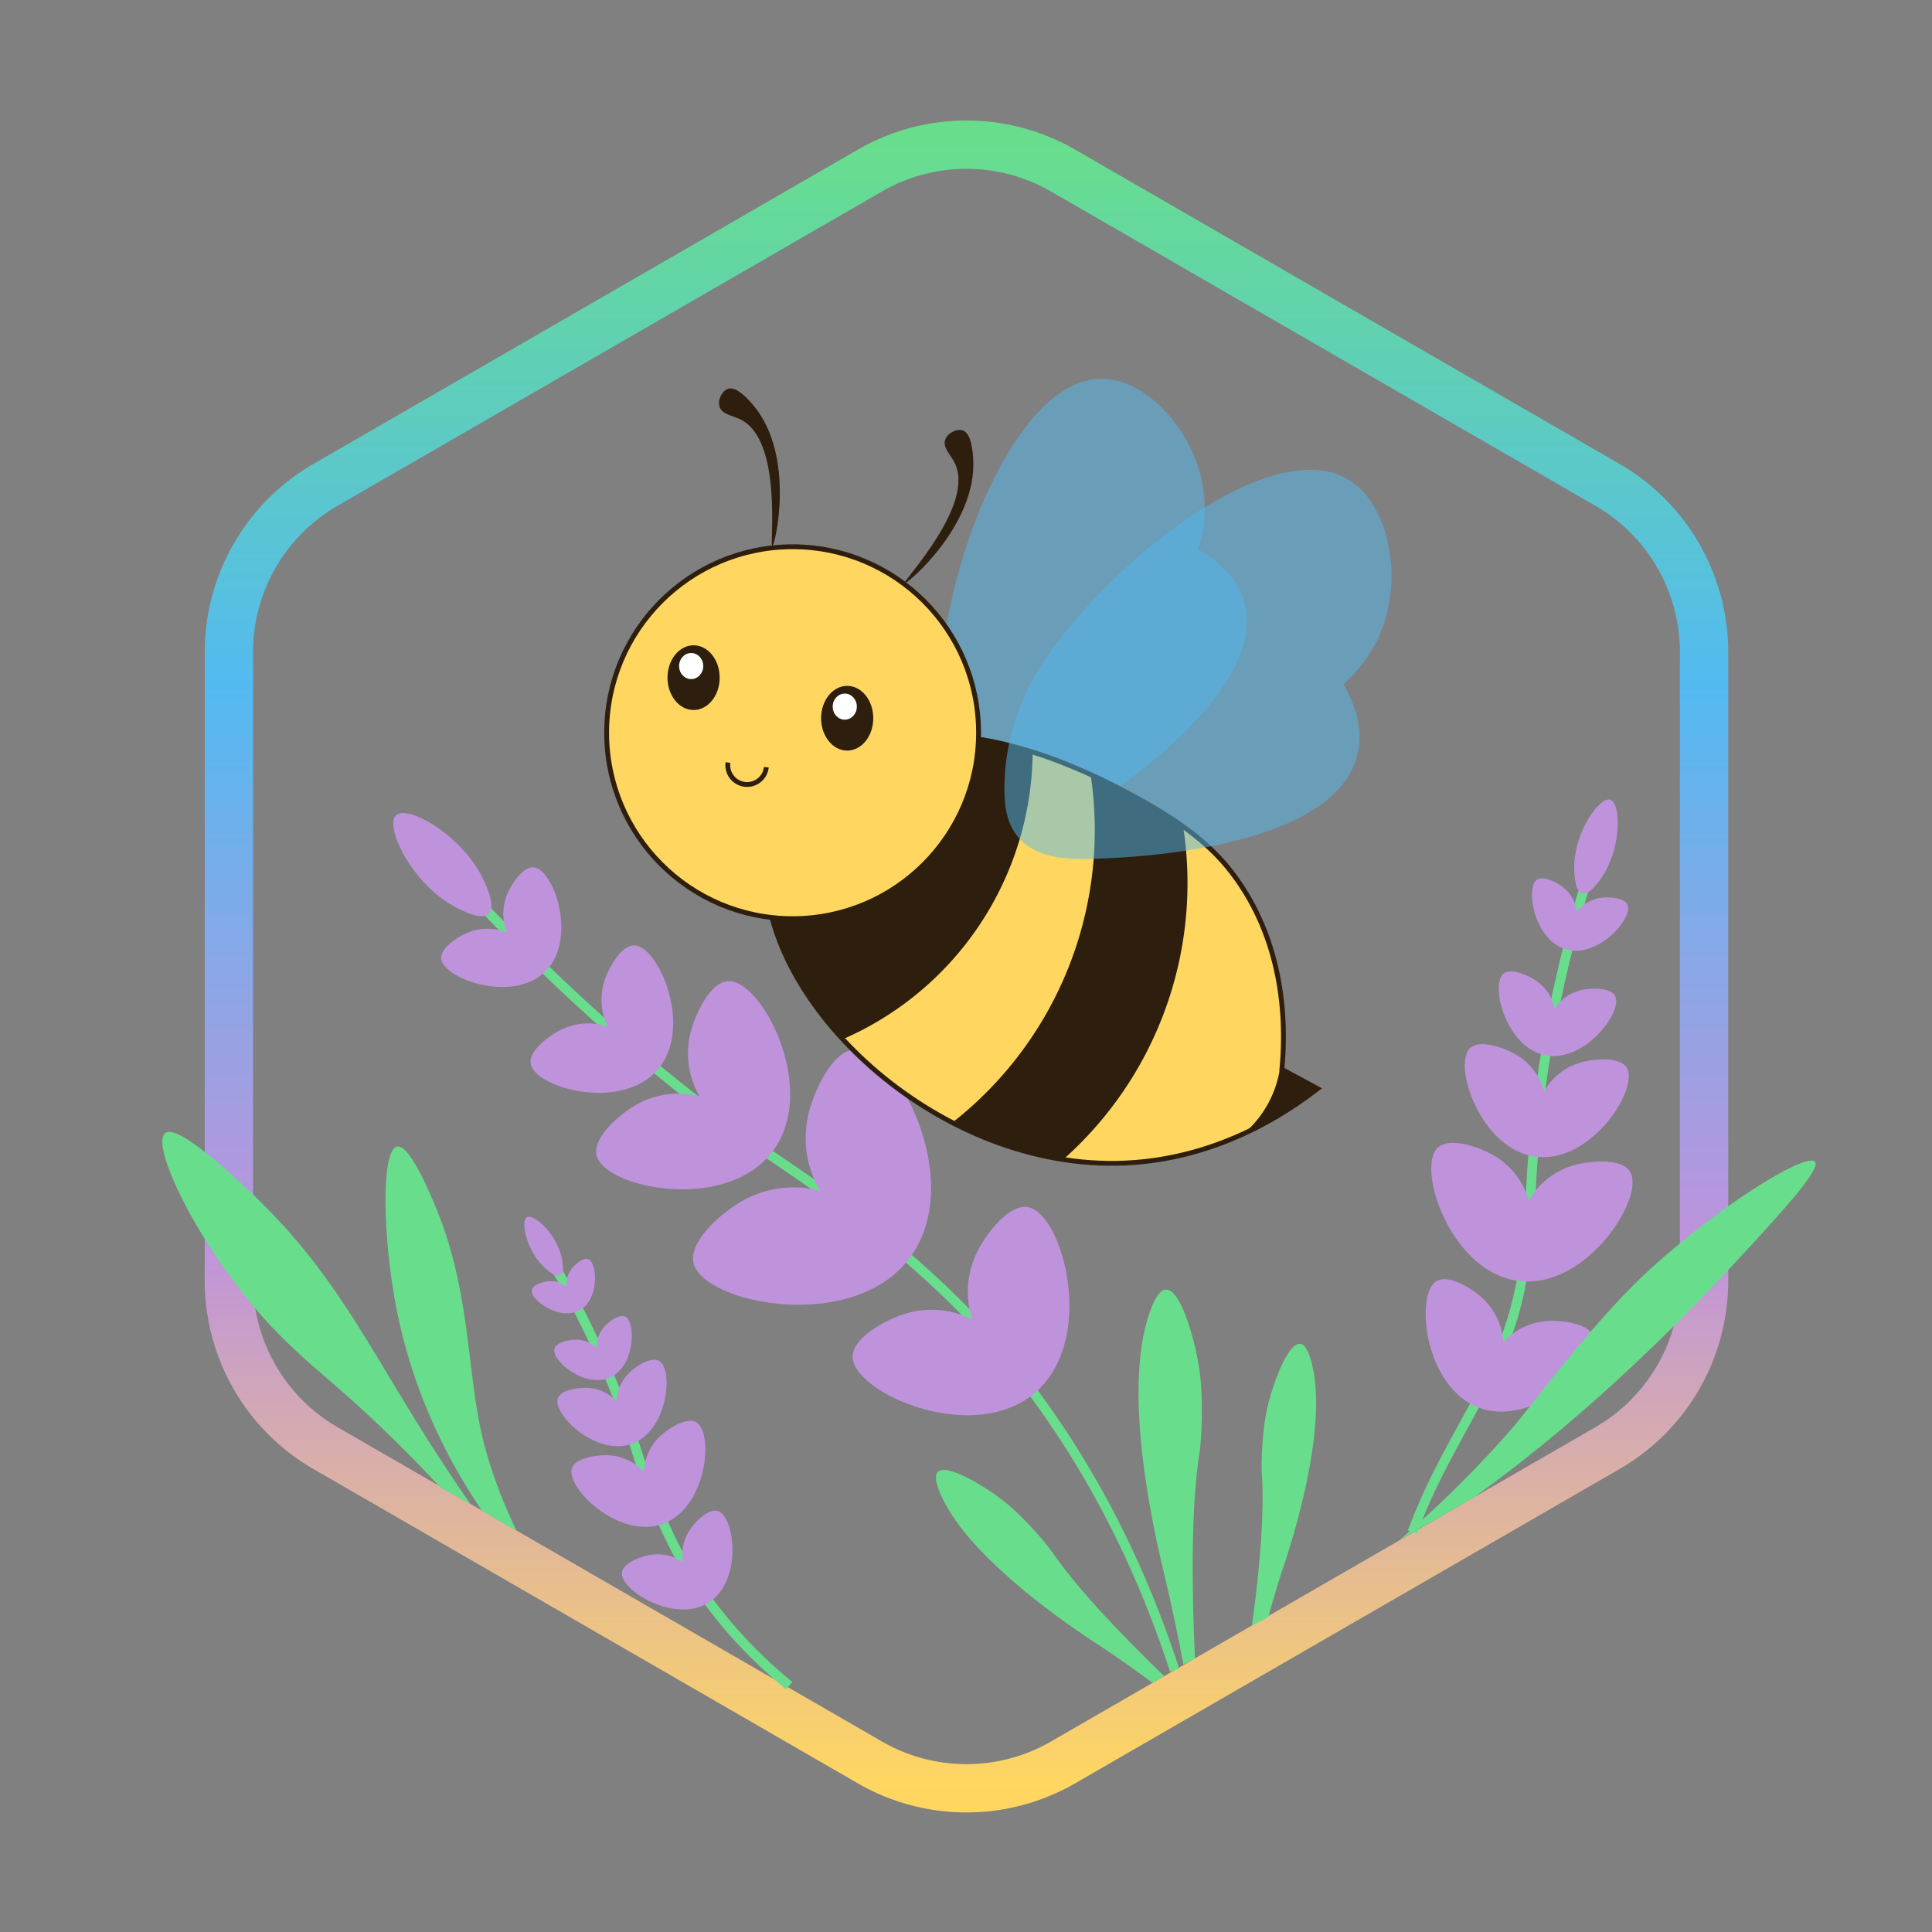 <svg id="Lavender" xmlns="http://www.w3.org/2000/svg" xmlns:xlink="http://www.w3.org/1999/xlink" width="250" height="250" viewBox="0 0 2000 2000">
  <rect x="0" y="0" width="2000" height="2000" fill="#808080" stroke="none"/>
  <defs>
    <style>
      .cls-1, .cls-10, .cls-2 {
        fill: none;
      }

      .cls-1 {
        stroke-width: 50px;
        stroke: url(#linear-gradient);
      }

      .cls-1, .cls-10, .cls-11, .cls-2, .cls-3, .cls-4, .cls-5, .cls-6 {
        fill-rule: evenodd;
      }

      .cls-2 {
        stroke: #68de8d;
        stroke-width: 10px;
      }

      .cls-3 {
        fill: #bf93dc;
      }

      .cls-4 {
        fill: #53baf1;
        opacity: 0.5;
      }

      .cls-5, .cls-7 {
        fill: #ffd760;
      }

      .cls-10, .cls-5, .cls-7 {
        stroke: #2e1e0e;
        stroke-width: 5px;
      }

      .cls-6, .cls-8 {
        fill: #2e1e0e;
      }

      .cls-9 {
        fill: #fff;
      }

      .cls-11 {
        fill: #68de8d;
      }
    </style>
    <linearGradient id="linear-gradient" x1="1000.499" y1="1851.25" x2="1000.499" y2="149.781" gradientUnits="userSpaceOnUse">
      <stop offset="0" stop-color="#ffd760"/>
      <stop offset="0.33" stop-color="#bf93dc"/>
      <stop offset="0.67" stop-color="#53baf1"/>
      <stop offset="1" stop-color="#68de8d"/>
    </linearGradient>
  </defs>
  <path id="Polygon_1" data-name="Polygon 1" class="cls-1" d="M1764.06,1325.87a199.988,199.988,0,0,1-100,173.2L1100.5,1824.44a199.983,199.983,0,0,1-200,0L336.945,1499.07a199.987,199.987,0,0,1-100-173.2V675.133a200,200,0,0,1,100-173.205L900.5,176.56a200,200,0,0,1,200,0l563.56,325.368a200,200,0,0,1,100,173.205V1325.87Z"/>
  <path id="Stalk" class="cls-2" d="M1216,1729c-42.75-131.26-107.75-250.13-199-352-69.136-77.18-159.9-140.87-206-172-130.13-87.87-251.327-197.42-365-325"/>
  <path id="Petals_copy" data-name="Petals copy" class="cls-3" d="M1071.37,1441.84c-63.81,54.57-185.93.62-188.693-36-1.522-20.18,32.958-38.96,53.2-45.5a93.648,93.648,0,0,1,70.5,5.5,93.652,93.652,0,0,1,5.5-70.5c9.59-18.98,33.49-50.13,53.19-45.49C1100.81,1258.25,1135.18,1387.26,1071.37,1441.84Z"/>
  <path id="Petals_copy_2" data-name="Petals copy 2" class="cls-3" d="M941.4,1302.65c-58.865,77.82-210.9,46.93-223.141,6.05-6.746-22.53,27.725-52.42,49.073-64.87a108.84,108.84,0,0,1,81.391-11.29,108.806,108.806,0,0,1-11.286-81.39c6.175-23.93,25.557-65.23,49.074-64.87C929.183,1086.93,1000.27,1224.83,941.4,1302.65Z"/>
  <path id="Petals_copy_3" data-name="Petals copy 3" class="cls-3" d="M799.707,1192.04c-47.975,63.42-171.887,38.25-181.862,4.93-5.5-18.36,22.6-42.72,40-52.87a88.69,88.69,0,0,1,66.334-9.2,88.666,88.666,0,0,1-9.2-66.33c5.032-19.51,20.828-53.17,40-52.87C789.746,1016.23,847.682,1128.62,799.707,1192.04Z"/>
  <path id="Petals_copy_4" data-name="Petals copy 4" class="cls-3" d="M680.4,1107.76c-37.786,43.06-125.491,18.49-130.914-5.97-2.989-13.48,18.47-29.51,31.5-35.89a63.883,63.883,0,0,1,48.138-3.14,63.889,63.889,0,0,1-3.137-48.14c4.636-13.75,17.747-37.105,31.5-35.891C682.449,980.932,718.191,1064.71,680.4,1107.76Z"/>
  <path id="Petals_copy_5" data-name="Petals copy 5" class="cls-3" d="M564.364,1005.71c-33.747,33.22-104.578,7.68-107.576-12.809-1.652-11.295,17.006-23.219,28.134-27.7a52.81,52.81,0,0,1,39.878.314,52.807,52.807,0,0,1,.313-39.878c4.65-11.057,16.867-29.525,28.134-27.695C573.689,901.265,598.111,972.489,564.364,1005.71Z"/>
  <path id="Top_Petal" data-name="Top Petal" class="cls-3" d="M506,946c8.5-8.116-4.712-34.292-9-42-23.463-42.177-75.471-70.761-87-60-11.447,10.685,12.889,64,53,90C472.441,940.119,497.6,954.023,506,946Z"/>
  <path id="Stalk-2" data-name="Stalk" class="cls-2" d="M1462,1586c2.59-6.72,5.23-13.3,8-20,25.77-62.25,60.3-111.23,83.06-165.81,30.35-72.79,29.26-136.55,33.06-191.01,7.9-113.15,32.58-228.555,71.25-345.77"/>
  <path id="Petals_copy-2" data-name="Petals copy" class="cls-3" d="M1532.18,1457.64c-57.21-20.17-67.63-116.05-45.73-131.01,12.07-8.25,36.28,6.52,47.69,16.81a67.636,67.636,0,0,1,22.05,46.07,67.607,67.607,0,0,1,46.07-22.05c15.34-.87,43.46,2.81,47.69,16.81C1657.62,1409.66,1589.38,1477.8,1532.18,1457.64Z"/>
  <path id="Petals_copy_2-2" data-name="Petals copy 2" class="cls-3" d="M1572.22,1326.03c-69.95-8.67-105.62-114.91-84.48-137.34,11.65-12.37,42.81-1.62,58.31,7.22a78.62,78.62,0,0,1,36.49,46.82,78.6,78.6,0,0,1,46.82-36.49c17.2-4.79,50.03-7.61,58.31,7.23C1702.69,1240.39,1642.16,1334.7,1572.22,1326.03Z"/>
  <path id="Petals_copy_3-2" data-name="Petals copy 3" class="cls-3" d="M1590.15,1197.43c-57.01-7.07-86.08-93.65-68.85-111.94,9.49-10.08,34.88-1.32,47.52,5.89a64.017,64.017,0,0,1,29.74,38.16,64.034,64.034,0,0,1,38.16-29.74c14.01-3.91,40.77-6.2,47.52,5.89C1696.48,1127.63,1647.15,1204.5,1590.15,1197.43Z"/>
  <path id="Petals_copy_4-2" data-name="Petals copy 4" class="cls-3" d="M1599.71,1092.35c-40.59-8.06-56.94-71.79-43.61-84.02,7.35-6.75,25.13.87,33.84,6.72a46.145,46.145,0,0,1,19.37,28.96,46.158,46.158,0,0,1,28.96-19.37c10.28-2.07,29.62-2.32,33.84,6.72C1679.76,1047.77,1640.29,1100.41,1599.71,1092.35Z"/>
  <path id="Petals_copy_5-2" data-name="Petals copy 5" class="cls-3" d="M1621.56,982.884c-32.98-9.09-42.62-62.618-30.89-71.9,6.47-5.117,20.67,2.238,27.49,7.578a38.138,38.138,0,0,1,14.23,25.05,38.139,38.139,0,0,1,25.05-14.224c8.59-1.09,24.56-.129,27.49,7.578C1690.25,950.948,1654.54,991.974,1621.56,982.884Z"/>
  <path id="Top_Petal-2" data-name="Top Petal" class="cls-3" d="M1637.79,924.8c8.15,2.381,19.74-15.347,23.01-20.815,17.89-29.924,16.96-72.782,6.06-76.1-10.82-3.294-35.36,31.2-37.11,65.688C1629.34,901.684,1629.74,922.443,1637.79,924.8Z"/>
  <path id="Stalk-3" data-name="Stalk" class="cls-2" d="M817,1745c-42.025-34.36-77.88-74.56-106.162-121.17-26.679-43.96-45.059-100-51.91-122.14-22.955-74.19-57.453-147.25-101.559-219.33"/>
  <path id="Petals_copy-3" data-name="Petals copy" class="cls-3" d="M733.74,1658.85c34.974-22.38,26.928-87.92,9.99-94.47-9.335-3.61-23.163,10.02-29.157,18.66a46.324,46.324,0,0,0-7.5,34.16,46.326,46.326,0,0,0-34.157-7.49c-10.359,1.82-28.527,8.67-29.156,18.66C642.623,1646.49,698.766,1681.24,733.74,1658.85Z"/>
  <path id="Petals_copy_2-3" data-name="Petals copy 2" class="cls-3" d="M686.471,1577.4c45.267-16.72,52.425-93.11,34.828-104.76-9.7-6.42-28.785,5.62-37.737,13.94a53.8,53.8,0,0,0-17,36.91,53.781,53.781,0,0,0-36.91-17c-12.213-.51-34.54,2.75-37.737,13.94C586.113,1540.72,641.2,1594.12,686.471,1577.4Z"/>
  <path id="Petals_copy_3-3" data-name="Petals copy 3" class="cls-3" d="M654.41,1494.48c36.892-13.62,42.726-75.88,28.384-85.37-7.9-5.24-23.459,4.57-30.756,11.35a43.872,43.872,0,0,0-13.855,30.09,43.84,43.84,0,0,0-30.082-13.86c-9.953-.41-28.149,2.24-30.756,11.36C572.617,1464.59,617.517,1508.11,654.41,1494.48Z"/>
  <path id="Petals_copy_4-3" data-name="Petals copy 4" class="cls-3" d="M631.605,1425.94c25.792-11.72,26.726-56.75,15.925-62.82-5.953-3.35-16.615,4.51-21.5,9.77a31.573,31.573,0,0,0-8.38,22.33,31.616,31.616,0,0,0-22.337-8.38c-7.172.23-20.106,3.09-21.5,9.77C571.278,1408.74,605.813,1437.66,631.605,1425.94Z"/>
  <path id="Petals_copy_5-3" data-name="Petals copy 5" class="cls-3" d="M599.92,1356.4c20.559-11.22,18.616-48.41,9.345-52.76-5.109-2.4-13.426,4.72-17.139,9.35a26.114,26.114,0,0,0-5.563,18.92,26.117,26.117,0,0,0-18.921-5.56c-5.9.61-16.392,3.75-17.14,9.35C549.146,1345.85,579.361,1367.61,599.92,1356.4Z"/>
  <path id="Top_Petal-3" data-name="Top Petal" class="cls-3" d="M580.016,1320.22c-5.059,2.86-15.557-7.15-18.591-10.28-16.6-17.15-22.685-45.86-15.94-49.78,6.7-3.88,28.448,15.27,35.01,37.98C582.039,1303.49,585.018,1317.39,580.016,1320.22Z"/>
  <path id="Left_Wing" data-name="Left Wing" class="cls-4" d="M1041.35,863.954c20.78,6.754,42.74-1.027,65.29-14.507,17.58-10.509,216.19-132.2,179.68-231.544-7.13-19.411-22.57-35.725-46.12-49.1,7.67-24.919,8.98-50.52,3.08-75.043-12.34-51.386-56.62-100.454-101.16-101.693C1050.98,389.53,976.765,587.528,973.1,708.149A225.482,225.482,0,0,0,1004.29,829.5C1015.34,848.306,1026.98,859.282,1041.35,863.954Z"/>
  <g id="Body">
    <path id="Body-2" data-name="Body" class="cls-5" d="M793,909c4.428,136.26,180.935,302.96,371,295,71.73-3.01,139.97-30.75,200-77q-18.495-10.005-37-20c7.25-77.52-9.73-152.22-56-209-18.13-22.25-43.67-42.918-80-64-119.67-69.439-217.722-86.378-296-63-41.474,12.386-65.27,31.8-78,49C800.384,842.457,791.821,872.711,793,909Z"/>
    <path id="Stipe_1" data-name="Stipe 1" class="cls-6" d="M872,1076a326.928,326.928,0,0,0,197-296c-41.82-14.45-85.232-20.529-128-17-41.012,3.385-74.051,16.847-89,27-24.08,16.354-40.593,36.665-50,58-7.566,17.159-14.795,57.2-2,106,4.684,17.865,15.014,42.229,30,67A322.6,322.6,0,0,0,872,1076Z"/>
    <path id="Stripe_2" data-name="Stripe 2" class="cls-6" d="M986,1162c0.192,0.1.385,0.2,0.578,0.31A363.772,363.772,0,0,0,1044,1187a329.211,329.211,0,0,0,57,13,382.467,382.467,0,0,0,124-343c-13.67-9.623-27.57-18.558-42-27a595.933,595.933,0,0,0-54-28A384.315,384.315,0,0,1,986,1162Z"/>
    <path id="Needle" class="cls-6" d="M1287,1174c10.53-5.46,21.26-11.17,32-17a282.732,282.732,0,0,0,28-17c5.88-4.11,11.5-8.42,17-13l-39-21A111.082,111.082,0,0,1,1287,1174Z"/>
  </g>
  <g id="Head">
    <path id="Right_Antenna" data-name="Right Antenna" class="cls-6" d="M936.136,603.914c2.027,1.8,75.424-60.23,71.354-128.881-1.09-18.31-5.01-27.464-10.849-29.452-6.4-2.18-15.906,2.834-18.2,9.688-2.622,7.846,5.224,15.078,9.491,23.194C1010.83,522.01,933.949,601.968,936.136,603.914Z"/>
    <path id="Left_Antenna" data-name="Left Antenna" class="cls-6" d="M799.394,565.716c2.7,0.243,24.749-93.3-19.4-146.029-11.774-14.064-20.372-19.086-26.246-17.208-6.439,2.058-11.093,11.746-8.854,18.617,2.563,7.865,13.173,9.006,21.433,12.986C810.654,455.439,796.478,565.455,799.394,565.716Z"/>
    <circle id="Face" class="cls-7" cx="820.5" cy="758.5" r="192.5"/>
    <g id="Right_Eye" data-name="Right Eye">
      <ellipse id="Eye" class="cls-8" cx="877" cy="743.5" rx="27" ry="33.5"/>
      <ellipse id="Eye_Glisten" data-name="Eye Glisten" class="cls-9" cx="874.5" cy="731.5" rx="12.5" ry="13.5"/>
    </g>
    <g id="Left_Eye" data-name="Left Eye">
      <ellipse id="Eye-2" data-name="Eye" class="cls-8" cx="718" cy="701.5" rx="27" ry="33.5"/>
      <ellipse id="Eye_Glisten-2" data-name="Eye Glisten" class="cls-9" cx="715.5" cy="689.5" rx="12.5" ry="13.5"/>
    </g>
    <path id="Mouth" class="cls-10" d="M753.585,789.367a20,20,0,1,0,39.7,4.848"/>
  </g>
  <path id="Right_Wing" data-name="Right Wing" class="cls-4" d="M1054.66,867.372c15.06,17.16,38.95,21.893,66.4,21.818,21.4-.059,264.81-3.368,285.04-112.11,3.96-21.247-1.21-44.149-15.23-68.739,20.2-18.292,35.04-40.6,42.84-65.775,16.33-52.76,2.75-120.481-36.61-145.37-80.53-50.929-252.9,87.342-320.59,193.758a235.705,235.705,0,0,0-36.76,125.677C1039.64,839.427,1044.24,855.5,1054.66,867.372Z"/>
  <path id="Leaf" class="cls-11" d="M499,1564c-44.834-66.16-75.843-138.79-90-217-12.851-71-14.22-156.56,2-160,10.992-2.33,28.026,33.37,41,65,36.843,89.82,30.713,175.43,50,246a494.6,494.6,0,0,0,33,87Z"/>
  <path id="Leaf-2" data-name="Leaf" class="cls-11" d="M487,1557c-18.264-26.34-35.331-52.26-52-79-60.542-97.14-94.964-168.63-179-247-36.194-33.76-74.592-65.99-85-58-14.788,11.36,27.617,103.39,92,180,25.772,30.67,51.558,53.35,78,76a1389.665,1389.665,0,0,1,115,111Q471.5,1548.505,487,1557Z"/>
  <path id="Leaf-3" data-name="Leaf" class="cls-11" d="M1225,1723c-5.67-30.7-11.9-60.25-19-90-8.5-35.64-45.88-188.69-16-274,5.4-15.42,10.94-23.81,17-24,14.22-.44,28.17,44.35,34,79,5.87,34.93,2.05,81.48,1,88-9.16,56.92-8.42,139.47-5,215Z"/>
  <path id="Leaf-4" data-name="Leaf" class="cls-11" d="M1313,1674c3.89-14.62,8.1-28.91,12.8-43.53,1.69-5.24,3.53-10.46,5.25-15.81,13.3-41.3,42.45-142.16,26.94-203.08-3.24-12.76-7.1-19.89-11.95-20.47-11.39-1.36-25.76,33.62-32.88,61.03-7.19,27.64-7.41,65.2-7.02,70.6,3.2,44.41-2.49,104.47-10.14,160.26Q1304.505,1678.5,1313,1674Z"/>
  <path id="Leaf-5" data-name="Leaf" class="cls-11" d="M1193,1742c-16.76-12.53-33.64-24.45-51.38-36.28-4.68-3.12-9.63-6.25-14.47-9.49-37.46-25.07-126.23-88.45-152.876-148.08-5.58-12.48-7.04-20.78-3.457-24.38,8.4-8.45,42.663,10.79,66.133,28.53,23.65,17.87,48.01,48.26,51.23,52.98,26.67,39.09,72.69,87.06,116.82,129.72Q1199,1738.5,1193,1742Z"/>
  <path id="Leaf-6" data-name="Leaf" class="cls-11" d="M1449,1594a1161.687,1161.687,0,0,0,116-115c18.12-20.73,84.68-111.62,142-164,77.09-70.45,163.42-122.13,171.8-112.32,6.21,7.28-30.61,48.27-79.8,101.32-85.9,92.63-167.86,167.67-254,232-6.34,4.74-12.63,9.37-19,14Q1487.5,1572.005,1449,1594Z"/>
</svg>
